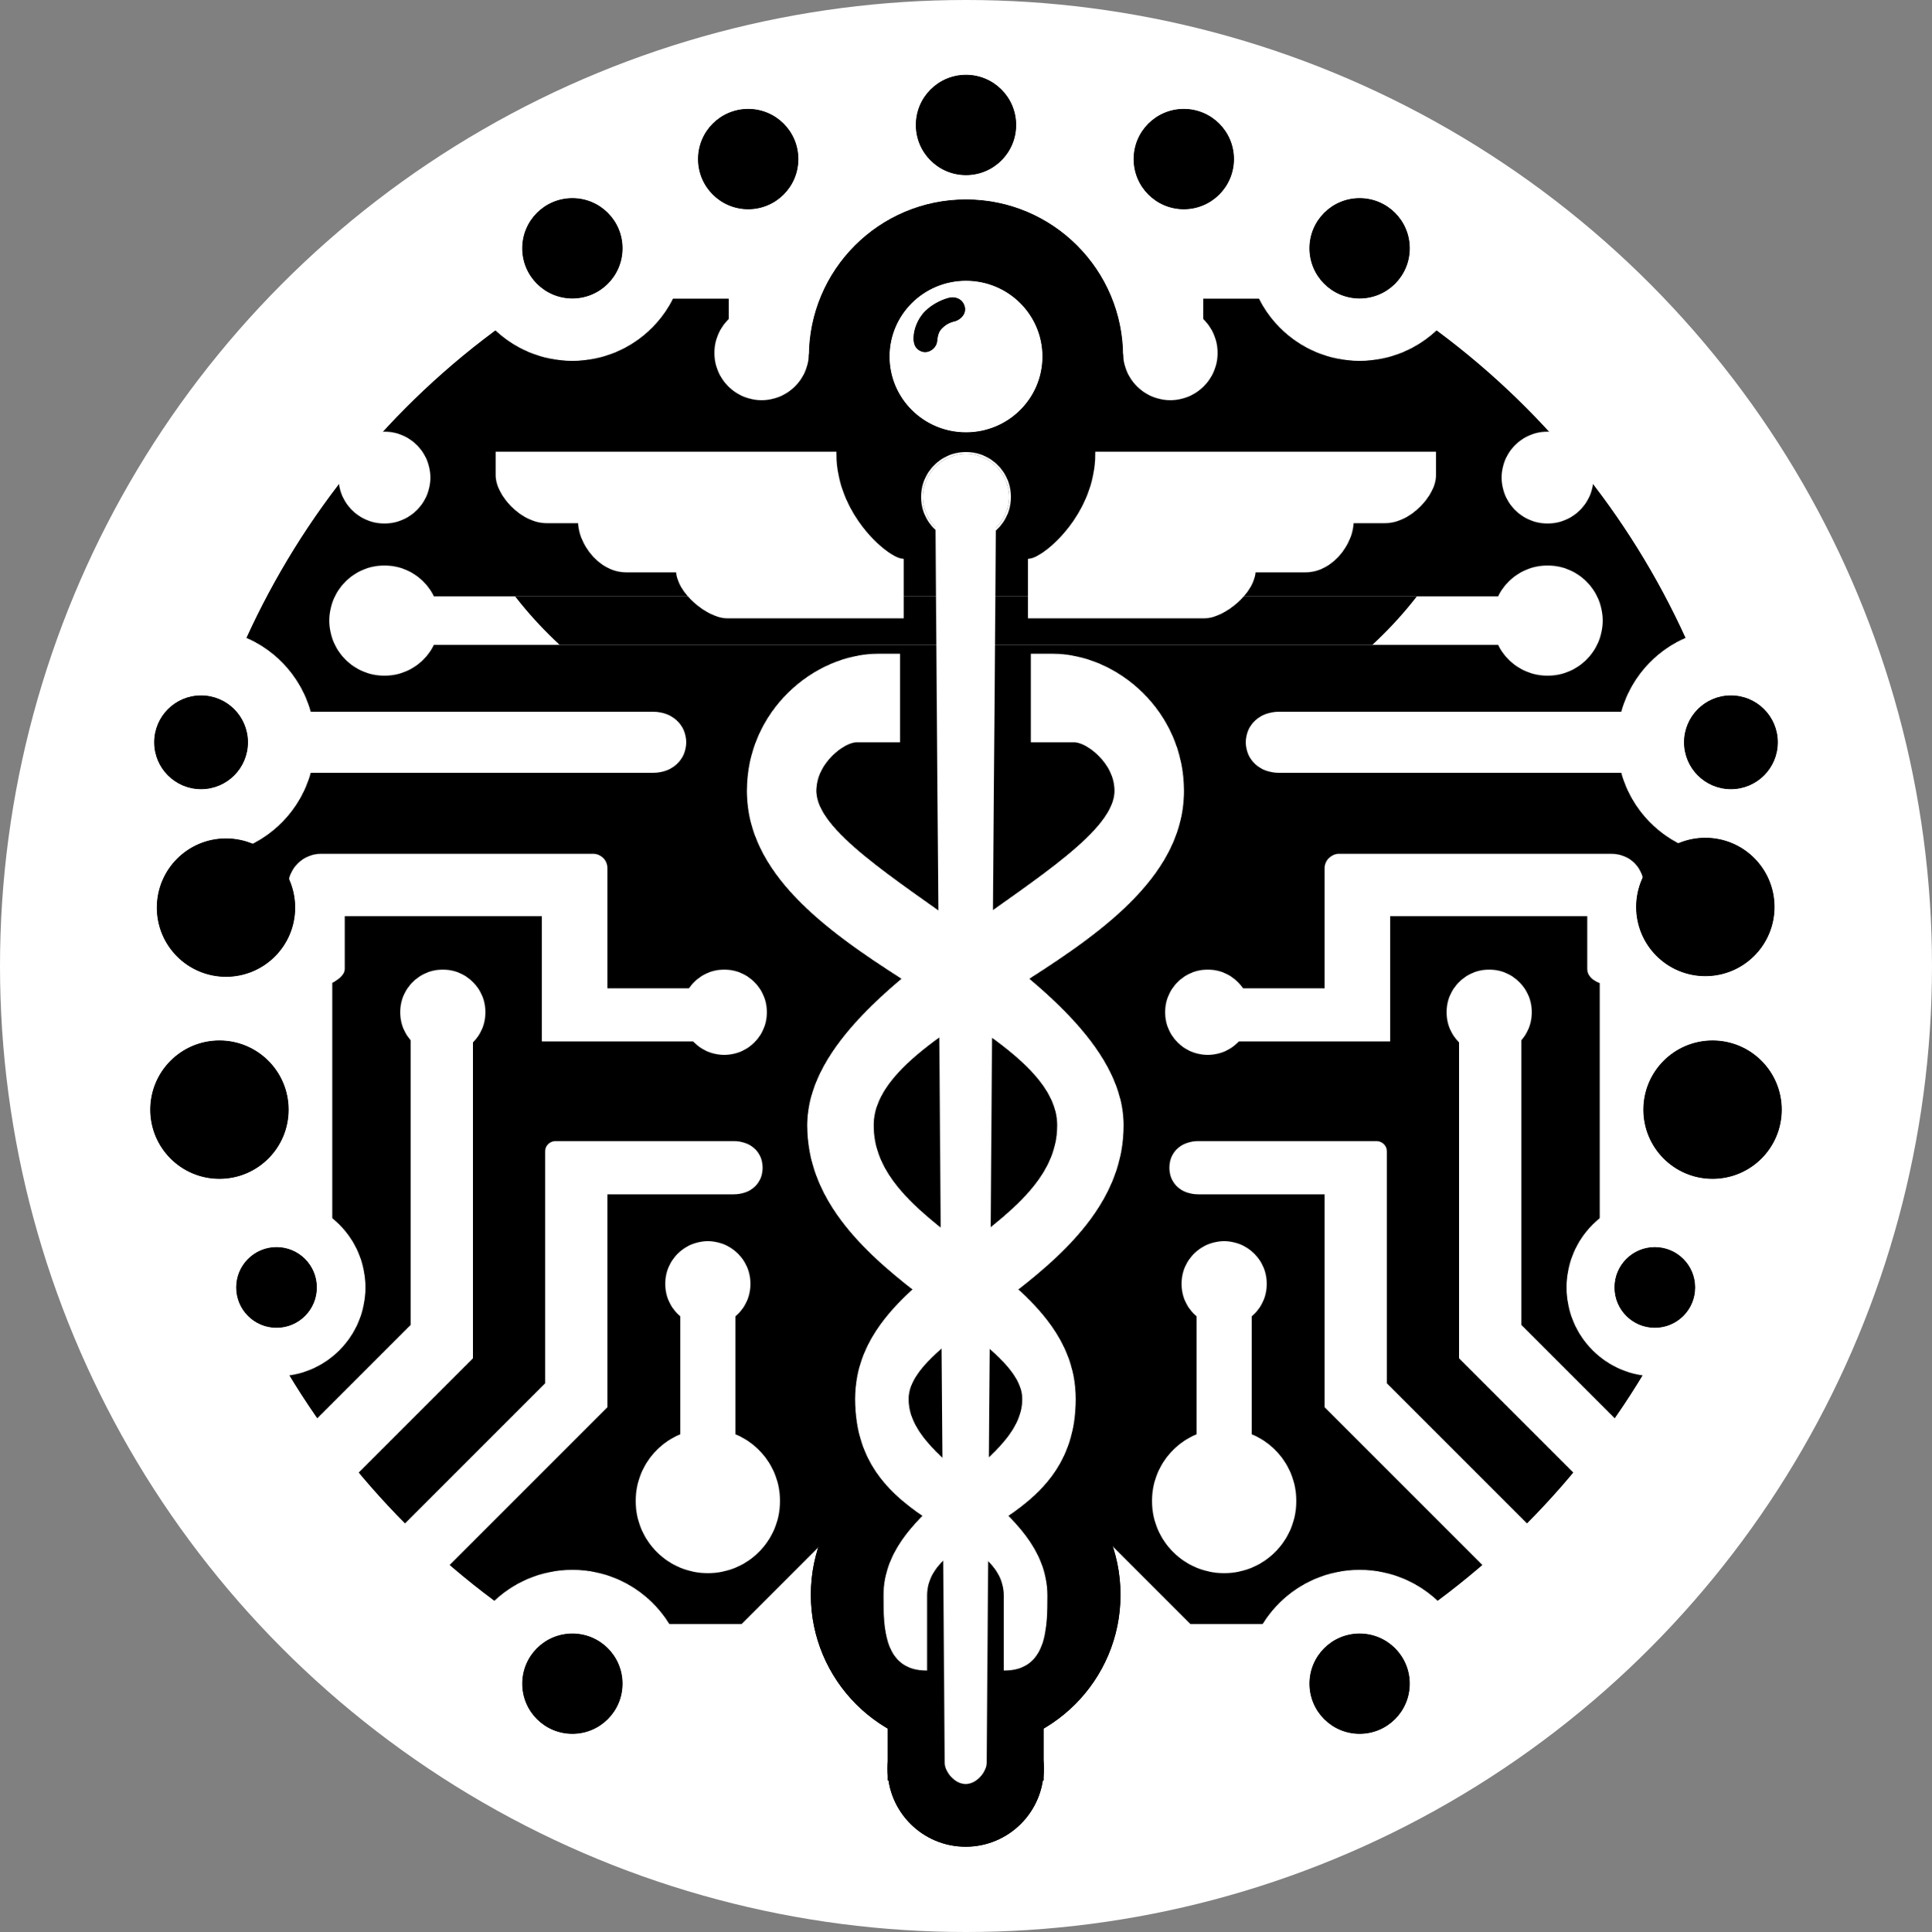 <svg width="2945" height="2945" viewBox="0 0 2945 2945" fill="none" xmlns="http://www.w3.org/2000/svg">
<rect x="0" y="0" width="2945" height="2945" fill="#808080" stroke="none"/>
<g clip-path="url(#clip0_2001_2)">
<circle cx="1472.5" cy="1472.5" r="1472.5" fill="white"/>
<circle cx="1472.5" cy="1472.5" r="1205.5" fill="black"/>
<mask id="mask0_2001_2" style="mask-type:alpha" maskUnits="userSpaceOnUse" x="133" y="207" width="2679" height="2664">
<circle cx="1079" cy="2288" r="110" fill="#113043"/>
<circle cx="1079" cy="1957" r="65" fill="#113043"/>
<rect x="1037" y="2003" width="84" height="192" fill="#113043"/>
<circle cx="586" cy="946" r="84" fill="#113043"/>
<circle cx="1104" cy="1543" r="65" fill="#113043"/>
<circle cx="675" cy="1543" r="65" fill="#113043"/>
<circle cx="586" cy="728" r="70" fill="#113043"/>
<circle cx="1161" cy="538" r="71" fill="#113043" stroke="black" stroke-width="2"/>
<path d="M834.5 2110L696.5 2248L609 2335.5L650 2369.5L674 2392L922.5 2143.5V1817H1118.5C1143 1817 1159 1801.42 1159 1780C1159 1758.58 1143 1743 1118.5 1743C1012.28 1743 941.5 1743 846.5 1743C839.873 1743 834.5 1748.37 834.5 1755V2110Z" fill="#082A3C" stroke="#082A3C" stroke-width="7"/>
<path d="M717.5 2069V1581.5H629.5V2021L473 2177.5L541 2245.5L717.5 2069Z" fill="#082A3C" stroke="#082A3C" stroke-width="7"/>
<path d="M922.5 1510H1066.5V1584H829.5V1393H522V1477C522 1487.49 503 1496 503 1496H442.5V1412V1352C442.5 1326.04 463.543 1305 489.5 1305L603.327 1305C697.355 1305 787.091 1305 904 1305C914.217 1305 922.5 1313.28 922.5 1323.5V1510Z" fill="#082A3C" stroke="#082A3C" stroke-width="7"/>
<path d="M503 1863.5V1500V1420.5H203V1500V1863.5H503Z" fill="#082A3C" stroke="#082A3C" stroke-width="7"/>
<circle cx="306.5" cy="1131.5" r="173" fill="#113043" stroke="#082A3C"/>
<circle cx="872.5" cy="378.5" r="171" fill="#082A3C" stroke="#082A3C"/>
<circle cx="421.5" cy="1962.5" r="135" fill="#082A3C" stroke="#082A3C"/>
<path d="M402 1085C402 1085 764.029 1085 996 1085C1024.5 1085 1046 1104.83 1046 1131.5C1046 1158.17 1024.5 1178 996 1178C764.029 1178 402 1178 402 1178V1085Z" fill="#113043"/>
<circle cx="872.5" cy="2566.5" r="173" fill="#123144" stroke="#082A3C"/>
<path d="M1132 2479H1022.5V2672L1473.5 2865V2355.5H1255.5L1132 2479Z" fill="#113043" stroke="#082A3C" stroke-width="7"/>
<path d="M1114.43 451.832H999V240H1514V580L1114.43 517.696V451.832Z" fill="#082834" stroke="#082A3C" stroke-width="7"/>
<circle cx="110" cy="110" r="110" transform="matrix(-1 0 0 1 1976 2178)" fill="#113043"/>
<circle cx="65" cy="65" r="65" transform="matrix(-1 0 0 1 1931 1892)" fill="#113043"/>
<rect width="84" height="192" transform="matrix(-1 0 0 1 1908 2003)" fill="#113043"/>
<circle cx="84" cy="84" r="84" transform="matrix(-1 0 0 1 2443 862)" fill="#113043"/>
<circle cx="65" cy="65" r="65" transform="matrix(-1 0 0 1 1906 1478)" fill="#113043"/>
<circle cx="65" cy="65" r="65" transform="matrix(-1 0 0 1 2335 1478)" fill="#113043"/>
<circle cx="70" cy="70" r="70" transform="matrix(-1 0 0 1 2429 658)" fill="#113043"/>
<circle cx="70" cy="70" r="71" transform="matrix(-1 0 0 1 1854 468)" fill="#113043" stroke="black" stroke-width="2"/>
<path d="M2110.5 2110L2248.5 2248L2336 2335.5L2295 2369.5L2271 2392L2022.5 2143.5V1817H1826.5C1802 1817 1786 1801.42 1786 1780C1786 1758.58 1802 1743 1826.5 1743C1932.72 1743 2013 1743 2098.5 1743C2105.13 1743 2110.5 1748.37 2110.5 1755V2110Z" fill="#082A3C" stroke="#082A3C" stroke-width="7"/>
<path d="M2227.5 2069V1581.5H2315.5V2021L2472 2177.5L2404 2245.5L2227.5 2069Z" fill="#082A3C" stroke="#082A3C" stroke-width="7"/>
<path d="M2022.5 1510H1878.5V1584H2115.5V1393H2423V1477C2423 1491 2442 1496 2442 1496H2502.5V1412V1352C2502.5 1327 2485 1305 2455.5 1305C2348.59 1305 2265.77 1305 2179.8 1305L2041 1305C2032 1305 2022.5 1313 2022.5 1323.5V1510Z" fill="#082A3C" stroke="#082A3C" stroke-width="7"/>
<path d="M2442 1863.5V1500V1420.5H2742V1500V1863.5H2442Z" fill="#082A3C" stroke="#082A3C" stroke-width="7"/>
<circle cx="173.5" cy="173.5" r="173" transform="matrix(-1 0 0 1 2812 958)" fill="#113043" stroke="#082A3C"/>
<circle cx="171.5" cy="171.5" r="171" transform="matrix(-1 0 0 1 2244 207)" fill="#082A3C" stroke="#082A3C"/>
<circle cx="135.5" cy="135.5" r="135" transform="matrix(-1 0 0 1 2659 1827)" fill="#082A3C" stroke="#082A3C"/>
<path d="M2543 1085C2543 1085 2180.97 1085 1949 1085C1920.5 1085 1899 1104.83 1899 1131.5C1899 1158.17 1920.5 1178 1949 1178C2180.97 1178 2543 1178 2543 1178V1085Z" fill="#113043"/>
<circle cx="173.5" cy="173.5" r="173" transform="matrix(-1 0 0 1 2246 2393)" fill="#123144" stroke="#082A3C"/>
<path d="M1813 2479H1922.5V2672L1471.5 2865V2355.5H1689.5L1813 2479Z" fill="#113043" stroke="#082A3C" stroke-width="7"/>
<path d="M1830.57 451.832H1946V240H1431V580L1830.57 517.696V451.832Z" fill="#082834" stroke="#082A3C" stroke-width="7"/>
<rect x="656" y="909" width="1633" height="74" fill="#113043"/>
</mask>
<g mask="url(#mask0_2001_2)">
<circle cx="1472.5" cy="1472.5" r="1472.5" fill="white"/>
</g>
<mask id="mask1_2001_2" style="mask-type:alpha" maskUnits="userSpaceOnUse" x="656" y="909" width="1633" height="74">
<rect x="656" y="909" width="1633" height="74" fill="#113043"/>
</mask>
<g mask="url(#mask1_2001_2)">
<ellipse cx="1472.5" cy="622" rx="790.5" ry="581" fill="black"/>
</g>
<circle cx="421.5" cy="1962.5" r="61" fill="black" stroke="black"/>
<circle cx="2522.5" cy="1962.5" r="61" fill="black" stroke="black"/>
<circle cx="334.5" cy="1691.5" r="105" fill="black" stroke="black"/>
<circle cx="2610.5" cy="1691.5" r="105" fill="black" stroke="black"/>
<circle cx="344.5" cy="1383.5" r="105" fill="black" stroke="black"/>
<circle cx="2599.5" cy="1382.5" r="105" fill="black" stroke="black"/>
<circle cx="306.5" cy="1131.5" r="71" fill="black" stroke="black"/>
<circle cx="2638.5" cy="1131.5" r="71" fill="black" stroke="black"/>
<circle cx="1140.5" cy="242.5" r="76" fill="black" stroke="black"/>
<circle cx="1804.5" cy="242.5" r="76" fill="black" stroke="black"/>
<circle cx="872.5" cy="378.5" r="76" fill="black" stroke="black"/>
<circle cx="2072.5" cy="378.5" r="76" fill="black" stroke="black"/>
<circle cx="872.5" cy="2566.5" r="76" fill="black" stroke="black"/>
<circle cx="2072.5" cy="2566.5" r="76" fill="black" stroke="black"/>
<circle cx="1472.5" cy="190.5" r="76" fill="black" stroke="black"/>
<circle cx="1472.5" cy="543.5" r="239" fill="black" stroke="black"/>
<circle cx="1472" cy="2431" r="236" fill="black"/>
<circle cx="1472" cy="2431" r="236" fill="black"/>
<rect x="1353" y="2476" width="238" height="238" fill="black"/>
<circle cx="1472" cy="2696" r="119" fill="black"/>
<circle cx="1472" cy="2696" r="119" fill="black"/>
<path d="M1472.5 428.5C1536.57 428.5 1588.5 479.991 1588.5 543.5C1588.5 607.009 1536.57 658.5 1472.5 658.5C1408.43 658.5 1356.5 607.009 1356.5 543.5C1356.5 479.991 1408.43 428.5 1472.5 428.5Z" fill="white" stroke="white"/>
<path d="M1448.09 452.991C1456.42 451.391 1467.68 454.958 1471.02 466.638C1472.69 472.47 1471.23 477.605 1468.32 481.646C1465.39 485.698 1461 488.64 1456.84 490.026C1453.92 491.001 1445.25 492.04 1436.65 500.646C1432.3 504.992 1430.77 509.6 1430.01 513.85C1429.63 515.957 1429.44 518.008 1429.19 519.848C1428.94 521.708 1428.64 523.372 1428.04 524.808C1423.84 534.896 1412.9 539.916 1403.69 536.039C1399.05 534.082 1396.02 531.164 1394.2 527.407C1392.38 523.636 1391.75 518.978 1392 513.522C1392.49 502.626 1397.46 486.251 1409.85 473.854C1422.27 461.437 1439.67 454.61 1448.09 452.991Z" fill="black" stroke="white"/>
<mask id="mask2_2001_2" style="mask-type:alpha" maskUnits="userSpaceOnUse" x="755" y="688" width="1434" height="2032">
<circle cx="1472.5" cy="757.5" r="67" stroke="#082A3C" stroke-width="3"/>
<path d="M1516.49 804.5C1516.49 805.022 1516.48 805.724 1516.47 806.669L1502.5 2686.99V2687C1502.5 2693.51 1498.86 2701.28 1493.09 2707.48C1487.33 2713.66 1479.7 2718 1472 2718C1464.3 2718 1456.7 2713.67 1450.95 2707.48C1445.19 2701.29 1441.55 2693.5 1441.5 2686.99C1441.47 2683.31 1441.45 2679.64 1441.42 2675.97C1441.39 2672.31 1441.36 2668.65 1441.34 2665C1441.31 2661.35 1441.28 2657.7 1441.25 2654.07C1441.23 2650.43 1441.2 2646.8 1441.17 2643.18C1441.15 2639.55 1441.12 2635.94 1441.09 2632.33C1441.07 2628.72 1441.04 2625.12 1441.01 2621.53C1440.99 2617.93 1440.96 2614.35 1440.93 2610.77C1440.91 2607.19 1440.88 2603.62 1440.85 2600.05C1440.83 2596.48 1440.8 2592.93 1440.77 2589.37C1440.75 2585.82 1440.72 2582.28 1440.7 2578.74C1440.67 2575.2 1440.64 2571.67 1440.62 2568.15C1440.59 2564.63 1440.56 2561.11 1440.54 2557.6C1440.51 2554.09 1440.49 2550.59 1440.46 2547.09C1440.43 2543.6 1440.41 2540.11 1440.38 2536.63C1440.36 2533.15 1440.33 2529.67 1440.31 2526.21L1440.23 2515.83C1440.2 2512.37 1440.18 2508.93 1440.15 2505.49C1440.13 2502.05 1440.1 2498.61 1440.07 2495.19C1440.05 2491.76 1440.02 2488.35 1440 2484.93C1439.97 2481.52 1439.95 2478.12 1439.92 2474.72C1439.9 2471.32 1439.87 2467.93 1439.85 2464.55C1439.82 2461.16 1439.8 2457.79 1439.77 2454.42C1439.75 2451.05 1439.72 2447.68 1439.7 2444.33C1439.67 2440.97 1439.65 2437.62 1439.62 2434.28C1439.6 2430.93 1439.57 2427.6 1439.55 2424.27C1439.52 2420.94 1439.5 2417.62 1439.47 2414.3C1439.45 2410.99 1439.42 2407.68 1439.4 2404.38C1439.37 2401.07 1439.35 2397.78 1439.33 2394.49C1439.3 2391.2 1439.28 2387.92 1439.25 2384.65C1439.23 2381.37 1439.2 2378.1 1439.18 2374.84C1439.16 2371.58 1439.13 2368.33 1439.11 2365.08C1439.08 2361.83 1439.06 2358.59 1439.04 2355.36C1439.01 2352.12 1438.99 2348.9 1438.96 2345.67C1438.94 2342.45 1438.92 2339.24 1438.89 2336.03C1438.87 2332.83 1438.84 2329.63 1438.82 2326.43C1438.8 2323.24 1438.77 2320.05 1438.75 2316.87C1438.73 2313.69 1438.7 2310.52 1438.68 2307.35C1438.66 2304.18 1438.63 2301.02 1438.61 2297.87C1438.58 2294.71 1438.56 2291.57 1438.54 2288.43C1438.51 2285.29 1438.49 2282.15 1438.47 2279.03C1438.45 2275.9 1438.42 2272.78 1438.4 2269.66C1438.38 2266.55 1438.35 2263.44 1438.33 2260.34C1438.31 2257.24 1438.28 2254.15 1438.26 2251.06C1438.24 2247.97 1438.21 2244.89 1438.19 2241.82C1438.17 2238.74 1438.15 2235.67 1438.12 2232.61C1438.1 2229.55 1438.08 2226.5 1438.06 2223.45C1438.03 2220.4 1438.01 2217.36 1437.99 2214.32C1437.96 2211.29 1437.94 2208.26 1437.92 2205.24C1437.9 2202.22 1437.87 2199.2 1437.85 2196.19C1437.83 2193.18 1437.81 2190.18 1437.79 2187.18C1437.76 2184.19 1437.74 2181.2 1437.72 2178.21C1437.7 2175.23 1437.68 2172.25 1437.65 2169.28C1437.63 2166.31 1437.61 2163.35 1437.59 2160.39C1437.56 2157.44 1437.54 2154.48 1437.52 2151.54C1437.5 2148.6 1437.48 2145.66 1437.46 2142.73C1437.43 2139.8 1437.41 2136.87 1437.39 2133.95C1437.37 2131.03 1437.35 2128.12 1437.33 2125.21C1437.3 2122.31 1437.28 2119.41 1437.26 2116.51C1437.24 2113.62 1437.22 2110.73 1437.2 2107.85C1437.17 2104.97 1437.15 2102.1 1437.13 2099.23C1437.11 2096.36 1437.09 2093.5 1437.07 2090.65C1437.05 2087.79 1437.03 2084.94 1437 2082.1C1436.98 2079.26 1436.96 2076.42 1436.94 2073.59C1436.92 2070.76 1436.9 2067.94 1436.88 2065.12C1436.86 2062.3 1436.84 2059.49 1436.82 2056.69C1436.8 2053.88 1436.77 2051.09 1436.75 2048.29C1436.73 2045.5 1436.71 2042.72 1436.69 2039.94C1436.67 2037.16 1436.65 2034.38 1436.63 2031.62C1436.61 2028.85 1436.59 2026.09 1436.57 2023.33C1436.55 2020.58 1436.53 2017.83 1436.51 2015.09C1436.49 2012.34 1436.47 2009.61 1436.45 2006.88C1436.43 2004.15 1436.41 2001.43 1436.39 1998.71C1436.37 1995.99 1436.35 1993.28 1436.33 1990.57C1436.31 1987.87 1436.28 1985.17 1436.26 1982.48C1436.24 1979.78 1436.22 1977.1 1436.21 1974.42C1436.19 1971.74 1436.17 1969.06 1436.15 1966.39C1436.13 1963.72 1436.11 1961.06 1436.09 1958.41C1436.07 1955.75 1436.05 1953.1 1436.03 1950.46C1436.01 1947.81 1435.99 1945.17 1435.97 1942.54C1435.95 1939.91 1435.93 1937.28 1435.91 1934.67C1435.89 1932.05 1435.87 1929.43 1435.85 1926.83C1435.83 1924.22 1435.81 1921.62 1435.79 1919.02C1435.77 1916.43 1435.75 1913.84 1435.74 1911.25C1435.72 1908.67 1435.7 1906.09 1435.68 1903.52C1435.66 1900.95 1435.64 1898.38 1435.62 1895.82C1435.6 1893.26 1435.58 1890.71 1435.56 1888.16C1435.54 1885.62 1435.53 1883.08 1435.51 1880.54C1435.49 1878 1435.47 1875.47 1435.45 1872.95C1435.43 1870.43 1435.41 1867.91 1435.39 1865.4C1435.38 1862.89 1435.36 1860.38 1435.34 1857.88C1435.32 1855.38 1435.3 1852.89 1435.28 1850.4C1435.26 1847.91 1435.25 1845.43 1435.23 1842.95C1435.21 1840.48 1435.19 1838.01 1435.17 1835.54C1435.15 1833.08 1435.14 1830.62 1435.12 1828.17C1435.1 1825.72 1435.08 1823.27 1435.06 1820.83C1435.05 1818.39 1435.03 1815.95 1435.01 1813.52C1434.99 1811.09 1434.97 1808.67 1434.96 1806.25C1434.94 1803.84 1434.92 1801.42 1434.9 1799.02C1434.88 1796.61 1434.87 1794.21 1434.85 1791.82C1434.83 1789.42 1434.81 1787.04 1434.79 1784.65C1434.78 1782.27 1434.76 1779.89 1434.74 1777.52L1434.69 1770.43C1434.67 1768.07 1434.65 1765.71 1434.64 1763.36C1434.62 1761.02 1434.6 1758.67 1434.58 1756.34C1434.57 1754 1434.55 1751.67 1434.53 1749.34C1434.51 1747.02 1434.5 1744.7 1434.48 1742.39C1434.46 1740.07 1434.45 1737.76 1434.43 1735.46C1434.41 1733.16 1434.39 1730.86 1434.38 1728.57C1434.36 1726.28 1434.34 1724 1434.33 1721.72C1434.31 1719.44 1434.29 1717.16 1434.28 1714.89C1434.26 1712.63 1434.24 1710.36 1434.23 1708.1C1434.21 1705.85 1434.19 1703.6 1434.18 1701.35C1434.16 1699.1 1434.14 1696.86 1434.13 1694.63C1434.11 1692.39 1434.09 1690.17 1434.08 1687.94C1434.06 1685.72 1434.04 1683.5 1434.03 1681.29C1434.01 1679.08 1433.99 1676.87 1433.98 1674.67C1433.96 1672.47 1433.94 1670.27 1433.93 1668.08C1433.91 1665.89 1433.9 1663.71 1433.88 1661.53C1433.86 1659.35 1433.85 1657.17 1433.83 1655.01C1433.81 1652.84 1433.8 1650.68 1433.78 1648.52C1433.77 1646.36 1433.75 1644.21 1433.74 1642.07C1433.72 1639.92 1433.7 1637.78 1433.69 1635.64C1433.67 1633.51 1433.66 1631.38 1433.64 1629.25C1433.62 1627.13 1433.61 1625.01 1433.59 1622.9C1433.58 1620.79 1433.56 1618.68 1433.55 1616.58C1433.53 1614.47 1433.51 1612.38 1433.5 1610.29C1433.48 1608.19 1433.47 1606.11 1433.45 1604.03C1433.44 1601.95 1433.42 1599.87 1433.41 1597.8C1433.39 1595.73 1433.38 1593.67 1433.36 1591.61C1433.35 1589.55 1433.33 1587.5 1433.31 1585.45C1433.3 1583.4 1433.28 1581.36 1433.27 1579.32C1433.25 1577.28 1433.24 1575.25 1433.22 1573.22C1433.21 1571.19 1433.19 1569.17 1433.18 1567.16C1433.16 1565.14 1433.15 1563.13 1433.13 1561.12C1433.12 1559.12 1433.1 1557.12 1433.09 1555.12C1433.07 1553.13 1433.06 1551.14 1433.04 1549.15C1433.03 1547.17 1433.02 1545.19 1433 1543.22C1432.99 1541.24 1432.97 1539.27 1432.96 1537.31C1432.94 1535.35 1432.93 1533.39 1432.91 1531.44C1432.9 1529.48 1432.88 1527.53 1432.87 1525.59C1432.85 1523.65 1432.84 1521.71 1432.83 1519.78C1432.81 1517.85 1432.8 1515.92 1432.78 1514C1432.77 1512.08 1432.76 1510.16 1432.74 1508.25C1432.73 1506.34 1432.71 1504.43 1432.7 1502.53C1432.68 1500.63 1432.67 1498.74 1432.66 1496.84C1432.64 1494.95 1432.63 1493.07 1432.61 1491.19C1432.6 1489.31 1432.59 1487.43 1432.57 1485.56C1432.56 1483.69 1432.54 1481.83 1432.53 1479.97C1432.52 1478.11 1432.5 1476.25 1432.49 1474.4C1432.48 1472.55 1432.46 1470.71 1432.45 1468.87C1432.43 1467.03 1432.42 1465.2 1432.41 1463.37C1432.39 1461.54 1432.38 1459.71 1432.37 1457.89C1432.35 1456.08 1432.34 1454.26 1432.33 1452.45C1432.31 1450.64 1432.3 1448.84 1432.29 1447.04C1432.27 1445.24 1432.26 1443.45 1432.25 1441.66C1432.23 1439.87 1432.22 1438.08 1432.21 1436.31C1432.19 1434.53 1432.18 1432.75 1432.17 1430.98C1432.15 1429.21 1432.14 1427.45 1432.13 1425.69C1432.11 1423.93 1432.1 1422.18 1432.09 1420.43C1432.07 1418.68 1432.06 1416.94 1432.05 1415.2C1432.04 1413.46 1432.02 1411.72 1432.01 1409.99C1432 1408.26 1431.99 1406.54 1431.97 1404.82C1431.96 1403.1 1431.95 1401.39 1431.93 1399.68C1431.92 1397.97 1431.91 1396.26 1431.9 1394.56C1431.88 1392.86 1431.87 1391.17 1431.86 1389.48C1431.85 1387.79 1431.83 1386.1 1431.82 1384.42C1431.81 1382.74 1431.8 1381.07 1431.78 1379.39C1431.77 1377.72 1431.76 1376.06 1431.75 1374.4C1431.73 1372.74 1431.72 1371.08 1431.71 1369.43C1431.7 1367.78 1431.69 1366.13 1431.67 1364.49C1431.66 1362.85 1431.65 1361.21 1431.64 1359.58C1431.62 1357.95 1431.61 1356.32 1431.6 1354.7C1431.59 1353.07 1431.58 1351.45 1431.56 1349.84C1431.55 1348.23 1431.54 1346.62 1431.53 1345.02C1431.52 1343.41 1431.5 1341.81 1431.49 1340.22C1431.48 1338.63 1431.47 1337.04 1431.46 1335.45C1431.45 1333.87 1431.43 1332.29 1431.42 1330.71C1431.41 1329.14 1431.4 1327.56 1431.39 1326C1431.38 1324.43 1431.36 1322.87 1431.35 1321.32C1431.34 1319.76 1431.33 1318.21 1431.32 1316.66C1431.31 1315.11 1431.29 1313.57 1431.28 1312.03L1431.25 1307.43C1431.24 1305.9 1431.23 1304.38 1431.21 1302.86C1431.2 1301.34 1431.19 1299.83 1431.18 1298.32C1431.17 1296.81 1431.16 1295.3 1431.15 1293.8C1431.14 1292.3 1431.13 1290.8 1431.11 1289.31C1431.1 1287.82 1431.09 1286.33 1431.08 1284.85C1431.07 1283.37 1431.06 1281.89 1431.05 1280.42C1431.04 1278.94 1431.03 1277.47 1431.01 1276.01C1431 1274.54 1430.99 1273.08 1430.98 1271.63C1430.97 1270.17 1430.96 1268.72 1430.95 1267.28C1430.94 1265.83 1430.93 1264.39 1430.92 1262.95C1430.91 1261.51 1430.9 1260.08 1430.89 1258.65C1430.88 1257.22 1430.87 1255.8 1430.85 1254.38C1430.84 1252.96 1430.83 1251.55 1430.82 1250.13C1430.81 1248.72 1430.8 1247.32 1430.79 1245.92C1430.78 1244.51 1430.77 1243.12 1430.76 1241.72C1430.75 1240.33 1430.74 1238.94 1430.73 1237.56C1430.72 1236.18 1430.71 1234.8 1430.7 1233.42C1430.69 1232.05 1430.68 1230.67 1430.67 1229.31C1430.66 1227.94 1430.65 1226.58 1430.64 1225.22C1430.63 1223.86 1430.62 1222.51 1430.61 1221.16C1430.6 1219.81 1430.59 1218.47 1430.58 1217.13C1430.57 1215.79 1430.56 1214.45 1430.55 1213.12C1430.54 1211.79 1430.53 1210.46 1430.52 1209.14C1430.51 1207.82 1430.5 1206.5 1430.49 1205.18C1430.48 1203.87 1430.47 1202.56 1430.46 1201.25C1430.45 1199.95 1430.44 1198.64 1430.43 1197.35C1430.42 1196.05 1430.41 1194.76 1430.4 1193.47C1430.39 1192.18 1430.38 1190.9 1430.37 1189.62C1430.36 1188.34 1430.35 1187.06 1430.34 1185.79C1430.34 1184.52 1430.33 1183.25 1430.32 1181.99C1430.31 1180.72 1430.3 1179.46 1430.29 1178.21C1430.28 1176.95 1430.27 1175.7 1430.26 1174.46C1430.25 1173.21 1430.24 1171.97 1430.23 1170.73C1430.22 1169.49 1430.21 1168.26 1430.21 1167.03C1430.2 1165.8 1430.19 1164.57 1430.18 1163.35C1430.17 1162.13 1430.16 1160.91 1430.15 1159.7C1430.14 1158.48 1430.13 1157.27 1430.12 1156.07C1430.12 1154.86 1430.11 1153.66 1430.1 1152.47C1430.09 1151.27 1430.08 1150.08 1430.07 1148.89C1430.06 1147.7 1430.05 1146.52 1430.04 1145.33C1430.04 1144.15 1430.03 1142.98 1430.02 1141.81C1430.01 1140.63 1430 1139.46 1429.99 1138.3C1429.98 1137.14 1429.97 1135.98 1429.97 1134.82C1429.96 1133.66 1429.95 1132.51 1429.94 1131.36C1429.93 1130.22 1429.92 1129.07 1429.92 1127.93C1429.91 1126.79 1429.9 1125.65 1429.89 1124.52C1429.88 1123.39 1429.87 1122.26 1429.86 1121.14C1429.86 1120.01 1429.85 1118.89 1429.84 1117.78C1429.83 1116.66 1429.82 1115.55 1429.81 1114.44C1429.81 1113.33 1429.8 1112.23 1429.79 1111.13C1429.78 1110.03 1429.77 1108.93 1429.77 1107.84C1429.76 1106.74 1429.75 1105.66 1429.74 1104.57C1429.73 1103.49 1429.72 1102.41 1429.72 1101.33C1429.71 1100.25 1429.7 1099.18 1429.69 1098.11C1429.69 1097.04 1429.68 1095.97 1429.67 1094.91C1429.66 1093.85 1429.65 1092.79 1429.65 1091.74C1429.64 1090.69 1429.63 1089.64 1429.62 1088.59C1429.61 1087.54 1429.61 1086.5 1429.6 1085.46C1429.59 1084.42 1429.58 1083.39 1429.58 1082.36C1429.57 1081.33 1429.56 1080.3 1429.55 1079.28C1429.55 1078.25 1429.54 1077.23 1429.53 1076.22C1429.52 1075.2 1429.52 1074.19 1429.51 1073.18C1429.5 1072.17 1429.49 1071.17 1429.49 1070.17C1429.48 1069.17 1429.47 1068.17 1429.46 1067.18C1429.46 1066.19 1429.45 1065.2 1429.44 1064.21C1429.43 1063.22 1429.43 1062.24 1429.42 1061.26C1429.41 1060.29 1429.4 1059.31 1429.4 1058.34C1429.39 1057.37 1429.38 1056.4 1429.38 1055.44C1429.37 1054.47 1429.36 1053.51 1429.35 1052.56C1429.35 1051.6 1429.34 1050.65 1429.33 1049.7C1429.33 1048.75 1429.32 1047.81 1429.31 1046.87C1429.31 1045.92 1429.3 1044.99 1429.29 1044.05C1429.28 1043.12 1429.28 1042.19 1429.27 1041.26C1429.26 1040.33 1429.26 1039.41 1429.25 1038.49C1429.24 1037.57 1429.24 1036.65 1429.23 1035.74C1429.22 1034.83 1429.22 1033.92 1429.21 1033.01C1429.2 1032.11 1429.2 1031.2 1429.19 1030.31C1429.18 1029.41 1429.18 1028.51 1429.17 1027.62C1429.16 1026.73 1429.16 1025.84 1429.15 1024.96C1429.14 1024.07 1429.14 1023.19 1429.13 1022.32C1429.12 1021.44 1429.12 1020.56 1429.11 1019.69C1429.1 1018.82 1429.1 1017.96 1429.09 1017.09C1429.08 1016.23 1429.08 1015.37 1429.07 1014.51C1429.07 1013.66 1429.06 1012.8 1429.05 1011.96C1429.05 1011.11 1429.04 1010.26 1429.03 1009.42C1429.03 1008.57 1429.02 1007.74 1429.02 1006.9C1429.01 1006.06 1429 1005.23 1429 1004.4C1428.99 1003.57 1428.98 1002.75 1428.98 1001.93C1428.97 1001.1 1428.97 1000.29 1428.96 999.471C1428.95 998.656 1428.95 997.844 1428.94 997.035C1428.94 996.227 1428.93 995.421 1428.92 994.619C1428.92 993.817 1428.91 993.019 1428.91 992.224C1428.9 991.429 1428.89 990.637 1428.89 989.849C1428.88 989.06 1428.88 988.275 1428.87 987.493C1428.87 986.712 1428.86 985.933 1428.85 985.158C1428.85 984.383 1428.84 983.61 1428.84 982.842C1428.83 982.073 1428.82 981.308 1428.82 980.546C1428.81 979.784 1428.81 979.025 1428.8 978.27C1428.8 977.514 1428.79 976.762 1428.79 976.013C1428.78 975.264 1428.78 974.518 1428.77 973.775C1428.76 973.033 1428.76 972.294 1428.75 971.558C1428.75 970.822 1428.74 970.089 1428.74 969.359C1428.73 968.63 1428.73 967.903 1428.72 967.18C1428.71 966.456 1428.71 965.736 1428.7 965.02C1428.7 964.303 1428.69 963.589 1428.69 962.878C1428.68 962.167 1428.68 961.46 1428.67 960.756C1428.67 960.052 1428.66 959.35 1428.66 958.652C1428.65 957.954 1428.65 957.259 1428.64 956.567C1428.64 955.876 1428.63 955.187 1428.63 954.501C1428.62 953.816 1428.62 953.133 1428.61 952.454C1428.61 951.775 1428.6 951.098 1428.6 950.425C1428.59 949.752 1428.59 949.081 1428.58 948.414C1428.58 947.747 1428.57 947.083 1428.57 946.422C1428.56 945.761 1428.56 945.103 1428.55 944.448C1428.55 943.794 1428.54 943.142 1428.54 942.493C1428.53 941.844 1428.53 941.198 1428.52 940.556C1428.52 939.913 1428.51 939.273 1428.51 938.636C1428.5 937.999 1428.5 937.365 1428.49 936.734C1428.49 936.104 1428.48 935.475 1428.48 934.851C1428.47 934.226 1428.47 933.603 1428.47 932.984C1428.46 932.366 1428.46 931.75 1428.45 931.137C1428.45 930.524 1428.44 929.913 1428.44 929.306C1428.43 928.698 1428.43 928.094 1428.42 927.492C1428.42 926.891 1428.42 926.293 1428.41 925.697C1428.41 925.102 1428.4 924.509 1428.4 923.919C1428.39 923.329 1428.39 922.741 1428.39 922.157C1428.38 921.573 1428.38 920.991 1428.37 920.413C1428.37 919.835 1428.36 919.259 1428.36 918.687C1428.36 918.114 1428.35 917.544 1428.35 916.977C1428.34 916.41 1428.34 915.845 1428.33 915.284C1428.33 914.723 1428.33 914.164 1428.32 913.608C1428.32 913.053 1428.31 912.499 1428.31 911.949C1428.31 911.399 1428.3 910.851 1428.3 910.307C1428.29 909.762 1428.29 909.219 1428.29 908.68C1428.28 908.141 1428.28 907.604 1428.27 907.07C1428.27 906.537 1428.27 906.006 1428.26 905.478C1428.26 904.949 1428.25 904.424 1428.25 903.901C1428.25 903.379 1428.24 902.858 1428.24 902.341C1428.23 901.823 1428.23 901.308 1428.23 900.796C1428.22 900.284 1428.22 899.774 1428.22 899.268C1428.21 898.761 1428.21 898.257 1428.2 897.756C1428.2 897.255 1428.2 896.756 1428.19 896.26C1428.19 895.764 1428.19 895.27 1428.18 894.779C1428.18 894.289 1428.17 893.8 1428.17 893.314C1428.17 892.829 1428.16 892.346 1428.16 891.865C1428.16 891.385 1428.15 890.907 1428.15 890.432C1428.15 889.956 1428.14 889.484 1428.14 889.014C1428.14 888.544 1428.13 888.076 1428.13 887.611C1428.13 887.146 1428.12 886.683 1428.12 886.224C1428.11 885.764 1428.11 885.306 1428.11 884.852C1428.11 884.397 1428.1 883.945 1428.1 883.495C1428.1 883.045 1428.09 882.598 1428.09 882.153C1428.08 881.709 1428.08 881.267 1428.08 880.827C1428.07 880.387 1428.07 879.949 1428.07 879.515C1428.07 879.08 1428.06 878.648 1428.06 878.218C1428.06 877.788 1428.05 877.361 1428.05 876.936C1428.05 876.511 1428.04 876.088 1428.04 875.668C1428.04 875.248 1428.03 874.83 1428.03 874.415C1428.03 874 1428.02 873.587 1428.02 873.177C1428.02 872.766 1428.02 872.358 1428.01 871.952C1428.01 871.546 1428.01 871.143 1428 870.742C1428 870.341 1428 869.943 1427.99 869.547C1427.99 869.151 1427.99 868.757 1427.99 868.365C1427.98 867.974 1427.98 867.585 1427.98 867.198C1427.97 866.811 1427.97 866.426 1427.97 866.044C1427.97 865.662 1427.96 865.283 1427.96 864.905C1427.96 864.528 1427.95 864.152 1427.95 863.779C1427.95 863.406 1427.95 863.035 1427.94 862.667C1427.94 862.299 1427.94 861.932 1427.94 861.568C1427.93 861.205 1427.93 860.843 1427.93 860.484C1427.92 860.125 1427.92 859.768 1427.92 859.413C1427.92 859.058 1427.91 858.705 1427.91 858.354C1427.91 858.004 1427.91 857.656 1427.9 857.311C1427.9 856.965 1427.9 856.62 1427.9 856.278C1427.89 855.937 1427.89 855.598 1427.89 855.261C1427.89 854.924 1427.88 854.588 1427.88 854.255C1427.88 853.922 1427.88 853.591 1427.87 853.263C1427.87 852.934 1427.87 852.608 1427.87 852.284C1427.86 851.96 1427.86 851.637 1427.86 851.317C1427.86 850.997 1427.85 850.679 1427.85 850.363C1427.85 850.047 1427.85 849.733 1427.84 849.422C1427.84 849.11 1427.84 848.801 1427.84 848.493C1427.84 848.186 1427.83 847.88 1427.83 847.577C1427.83 847.274 1427.83 846.973 1427.82 846.674C1427.82 846.375 1427.82 846.077 1427.82 845.782C1427.82 845.487 1427.81 845.193 1427.81 844.902C1427.81 844.612 1427.81 844.323 1427.8 844.036C1427.8 843.749 1427.8 843.464 1427.8 843.181C1427.8 842.898 1427.79 842.616 1427.79 842.337C1427.79 842.058 1427.79 841.781 1427.79 841.506C1427.78 841.231 1427.78 840.958 1427.78 840.687C1427.78 840.415 1427.78 840.146 1427.77 839.879C1427.77 839.612 1427.77 839.346 1427.77 839.083C1427.77 838.82 1427.76 838.557 1427.76 838.298C1427.76 838.038 1427.76 837.78 1427.76 837.524C1427.75 837.269 1427.75 837.015 1427.75 836.763C1427.75 836.511 1427.75 836.261 1427.75 836.013C1427.74 835.764 1427.74 835.518 1427.74 835.273C1427.74 835.029 1427.74 834.786 1427.73 834.545C1427.73 834.304 1427.73 834.065 1427.73 833.828C1427.73 833.591 1427.73 833.356 1427.72 833.122C1427.72 832.889 1427.72 832.657 1427.72 832.427C1427.72 832.197 1427.72 831.968 1427.71 831.742C1427.71 831.516 1427.71 831.291 1427.71 831.068C1427.71 830.846 1427.71 830.624 1427.7 830.404C1427.7 830.185 1427.7 829.968 1427.7 829.752C1427.7 829.536 1427.7 829.322 1427.69 829.109C1427.69 828.897 1427.69 828.686 1427.69 828.478C1427.69 828.269 1427.69 828.062 1427.68 827.856C1427.68 827.651 1427.68 827.446 1427.68 827.244C1427.68 827.042 1427.68 826.842 1427.68 826.644C1427.67 826.445 1427.67 826.247 1427.67 826.052C1427.67 825.856 1427.67 825.663 1427.67 825.471C1427.67 825.279 1427.66 825.088 1427.66 824.899C1427.66 824.711 1427.66 824.523 1427.66 824.337C1427.66 824.151 1427.66 823.967 1427.65 823.785C1427.65 823.603 1427.65 823.421 1427.65 823.242C1427.65 823.063 1427.65 822.886 1427.65 822.71C1427.65 822.534 1427.64 822.359 1427.64 822.187C1427.64 822.014 1427.64 821.842 1427.64 821.672C1427.64 821.502 1427.64 821.334 1427.63 821.167C1427.63 821 1427.63 820.835 1427.63 820.671C1427.63 820.507 1427.63 820.345 1427.63 820.185C1427.63 820.024 1427.63 819.865 1427.62 819.707C1427.62 819.549 1427.62 819.393 1427.62 819.238C1427.62 819.084 1427.62 818.93 1427.62 818.778C1427.62 818.627 1427.62 818.476 1427.61 818.327C1427.61 818.178 1427.61 818.031 1427.61 817.885C1427.61 817.739 1427.61 817.594 1427.61 817.451C1427.61 817.308 1427.61 817.166 1427.6 817.025C1427.6 816.885 1427.6 816.746 1427.6 816.608C1427.6 816.471 1427.6 816.335 1427.6 816.2C1427.6 816.065 1427.6 815.932 1427.59 815.8C1427.59 815.668 1427.59 815.537 1427.59 815.408C1427.59 815.279 1427.59 815.15 1427.59 815.023C1427.59 814.897 1427.59 814.771 1427.59 814.647C1427.59 814.524 1427.58 814.401 1427.58 814.279C1427.58 814.158 1427.58 814.038 1427.58 813.919C1427.58 813.8 1427.58 813.683 1427.58 813.566C1427.58 813.45 1427.58 813.335 1427.58 813.222C1427.58 813.108 1427.57 812.996 1427.57 812.885C1427.57 812.774 1427.57 812.663 1427.57 812.555C1427.57 812.446 1427.57 812.339 1427.57 812.232C1427.57 812.126 1427.57 812.021 1427.57 811.917C1427.57 811.813 1427.57 811.711 1427.56 811.609C1427.56 811.508 1427.56 811.408 1427.56 811.309C1427.56 811.21 1427.56 811.111 1427.56 811.015C1427.56 810.918 1427.56 810.823 1427.56 810.729C1427.56 810.634 1427.56 810.54 1427.56 810.448C1427.55 810.356 1427.55 810.265 1427.55 810.176C1427.55 810.086 1427.55 809.997 1427.55 809.909C1427.55 809.822 1427.55 809.736 1427.55 809.65C1427.55 809.565 1427.55 809.481 1427.55 809.397C1427.55 809.314 1427.55 809.231 1427.55 809.15C1427.55 809.07 1427.54 808.99 1427.54 808.911C1427.54 808.832 1427.54 808.754 1427.54 808.677C1427.54 808.6 1427.54 808.524 1427.54 808.449C1427.54 808.375 1427.54 808.301 1427.54 808.229C1427.54 808.156 1427.54 808.083 1427.54 808.013C1427.54 807.942 1427.54 807.872 1427.54 807.804C1427.54 807.735 1427.53 807.667 1427.53 807.601C1427.53 807.534 1427.53 807.467 1427.53 807.402C1427.53 807.338 1427.53 807.274 1427.53 807.211C1427.53 807.148 1427.53 807.086 1427.53 807.024C1427.53 806.963 1427.53 806.903 1427.53 806.844C1427.53 806.785 1427.53 806.726 1427.53 806.669C1427.53 806.612 1427.53 806.555 1427.53 806.499C1427.53 806.443 1427.52 806.388 1427.52 806.334C1427.52 806.28 1427.52 806.227 1427.52 806.175C1427.52 806.123 1427.52 806.071 1427.52 806.021C1427.52 805.97 1427.52 805.921 1427.52 805.872C1427.52 805.823 1427.52 805.775 1427.52 805.728C1427.52 805.681 1427.52 805.634 1427.52 805.589C1427.52 805.543 1427.52 805.498 1427.52 805.454C1427.52 805.41 1427.52 805.367 1427.52 805.324C1427.52 805.282 1427.52 805.24 1427.52 805.199C1427.52 805.158 1427.52 805.118 1427.52 805.079C1427.52 805.04 1427.51 805.001 1427.51 804.963C1427.51 804.925 1427.51 804.887 1427.51 804.851C1427.51 804.814 1427.51 804.778 1427.51 804.743C1427.51 804.708 1427.51 804.674 1427.51 804.641C1427.51 804.607 1427.51 804.573 1427.51 804.541C1427.51 804.527 1427.51 804.514 1427.51 804.5H1516.49Z" fill="#0C3D53" stroke="#082A3C" stroke-width="3"/>
<circle cx="1472.5" cy="757.5" r="65.5" fill="#0C3D53"/>
<path d="M1371.4 1131V997L1339.4 997C1240.9 997 1139 1084 1139 1205.5C1139 1455.5 1612 1550 1612 1715.5C1612 1881 1304 1933.5 1304 2132.5C1304 2331.5 1530.5 2327 1530.5 2432V2546C1596 2546 1596 2480 1596 2432C1596 2292.5 1384.5 2236.5 1384.5 2132.5C1384.5 2028.5 1712.25 1937 1712.25 1715.5C1712.25 1494 1243.9 1325.5 1243.9 1205.5C1243.9 1162.5 1287.4 1131 1305.4 1131H1371.4Z" fill="#143B52" stroke="#082834"/>
<path d="M1571.85 1131V997L1603.85 997C1702.35 997 1804.25 1084 1804.25 1205.5C1804.25 1455.5 1331.25 1550 1331.25 1715.5C1331.25 1881 1639.25 1933.5 1639.25 2132.5C1639.25 2331.5 1412.75 2327 1412.75 2432V2546C1347.25 2546 1347.25 2480 1347.25 2432C1347.25 2292.5 1558.75 2236.5 1558.75 2132.5C1558.75 2028.5 1231 1937 1231 1715.5C1231 1494 1699.35 1325.5 1699.35 1205.5C1699.35 1162.5 1655.85 1131 1637.85 1131H1571.85Z" fill="#143B52" stroke="#082834"/>
<path d="M759 692H1271.5C1271.5 783.5 1348 851 1374 855V939H1108.5C1080 939 1034 901.5 1034 869H954.5C916 869 884.5 828 884.5 794H833.5C795.5 794 759 752.5 759 724.5V692Z" fill="#123E54" stroke="#082A3C" stroke-width="7"/>
<path d="M2185.5 692H1673C1673 783.5 1596.5 851 1570.5 855V939H1836C1864.5 939 1910.5 901.5 1910.5 869H1990C2028.5 869 2060 828 2060 794H2111C2149 794 2185.5 752.5 2185.5 724.5V692Z" fill="#123E54" stroke="#082A3C" stroke-width="7"/>
</mask>
<g mask="url(#mask2_2001_2)">
<circle cx="1472.5" cy="1472.5" r="1472.5" fill="white"/>
</g>
</g>
<defs>
<clipPath id="clip0_2001_2">
<rect width="2945" height="2945" fill="white"/>
</clipPath>
</defs>
</svg>
